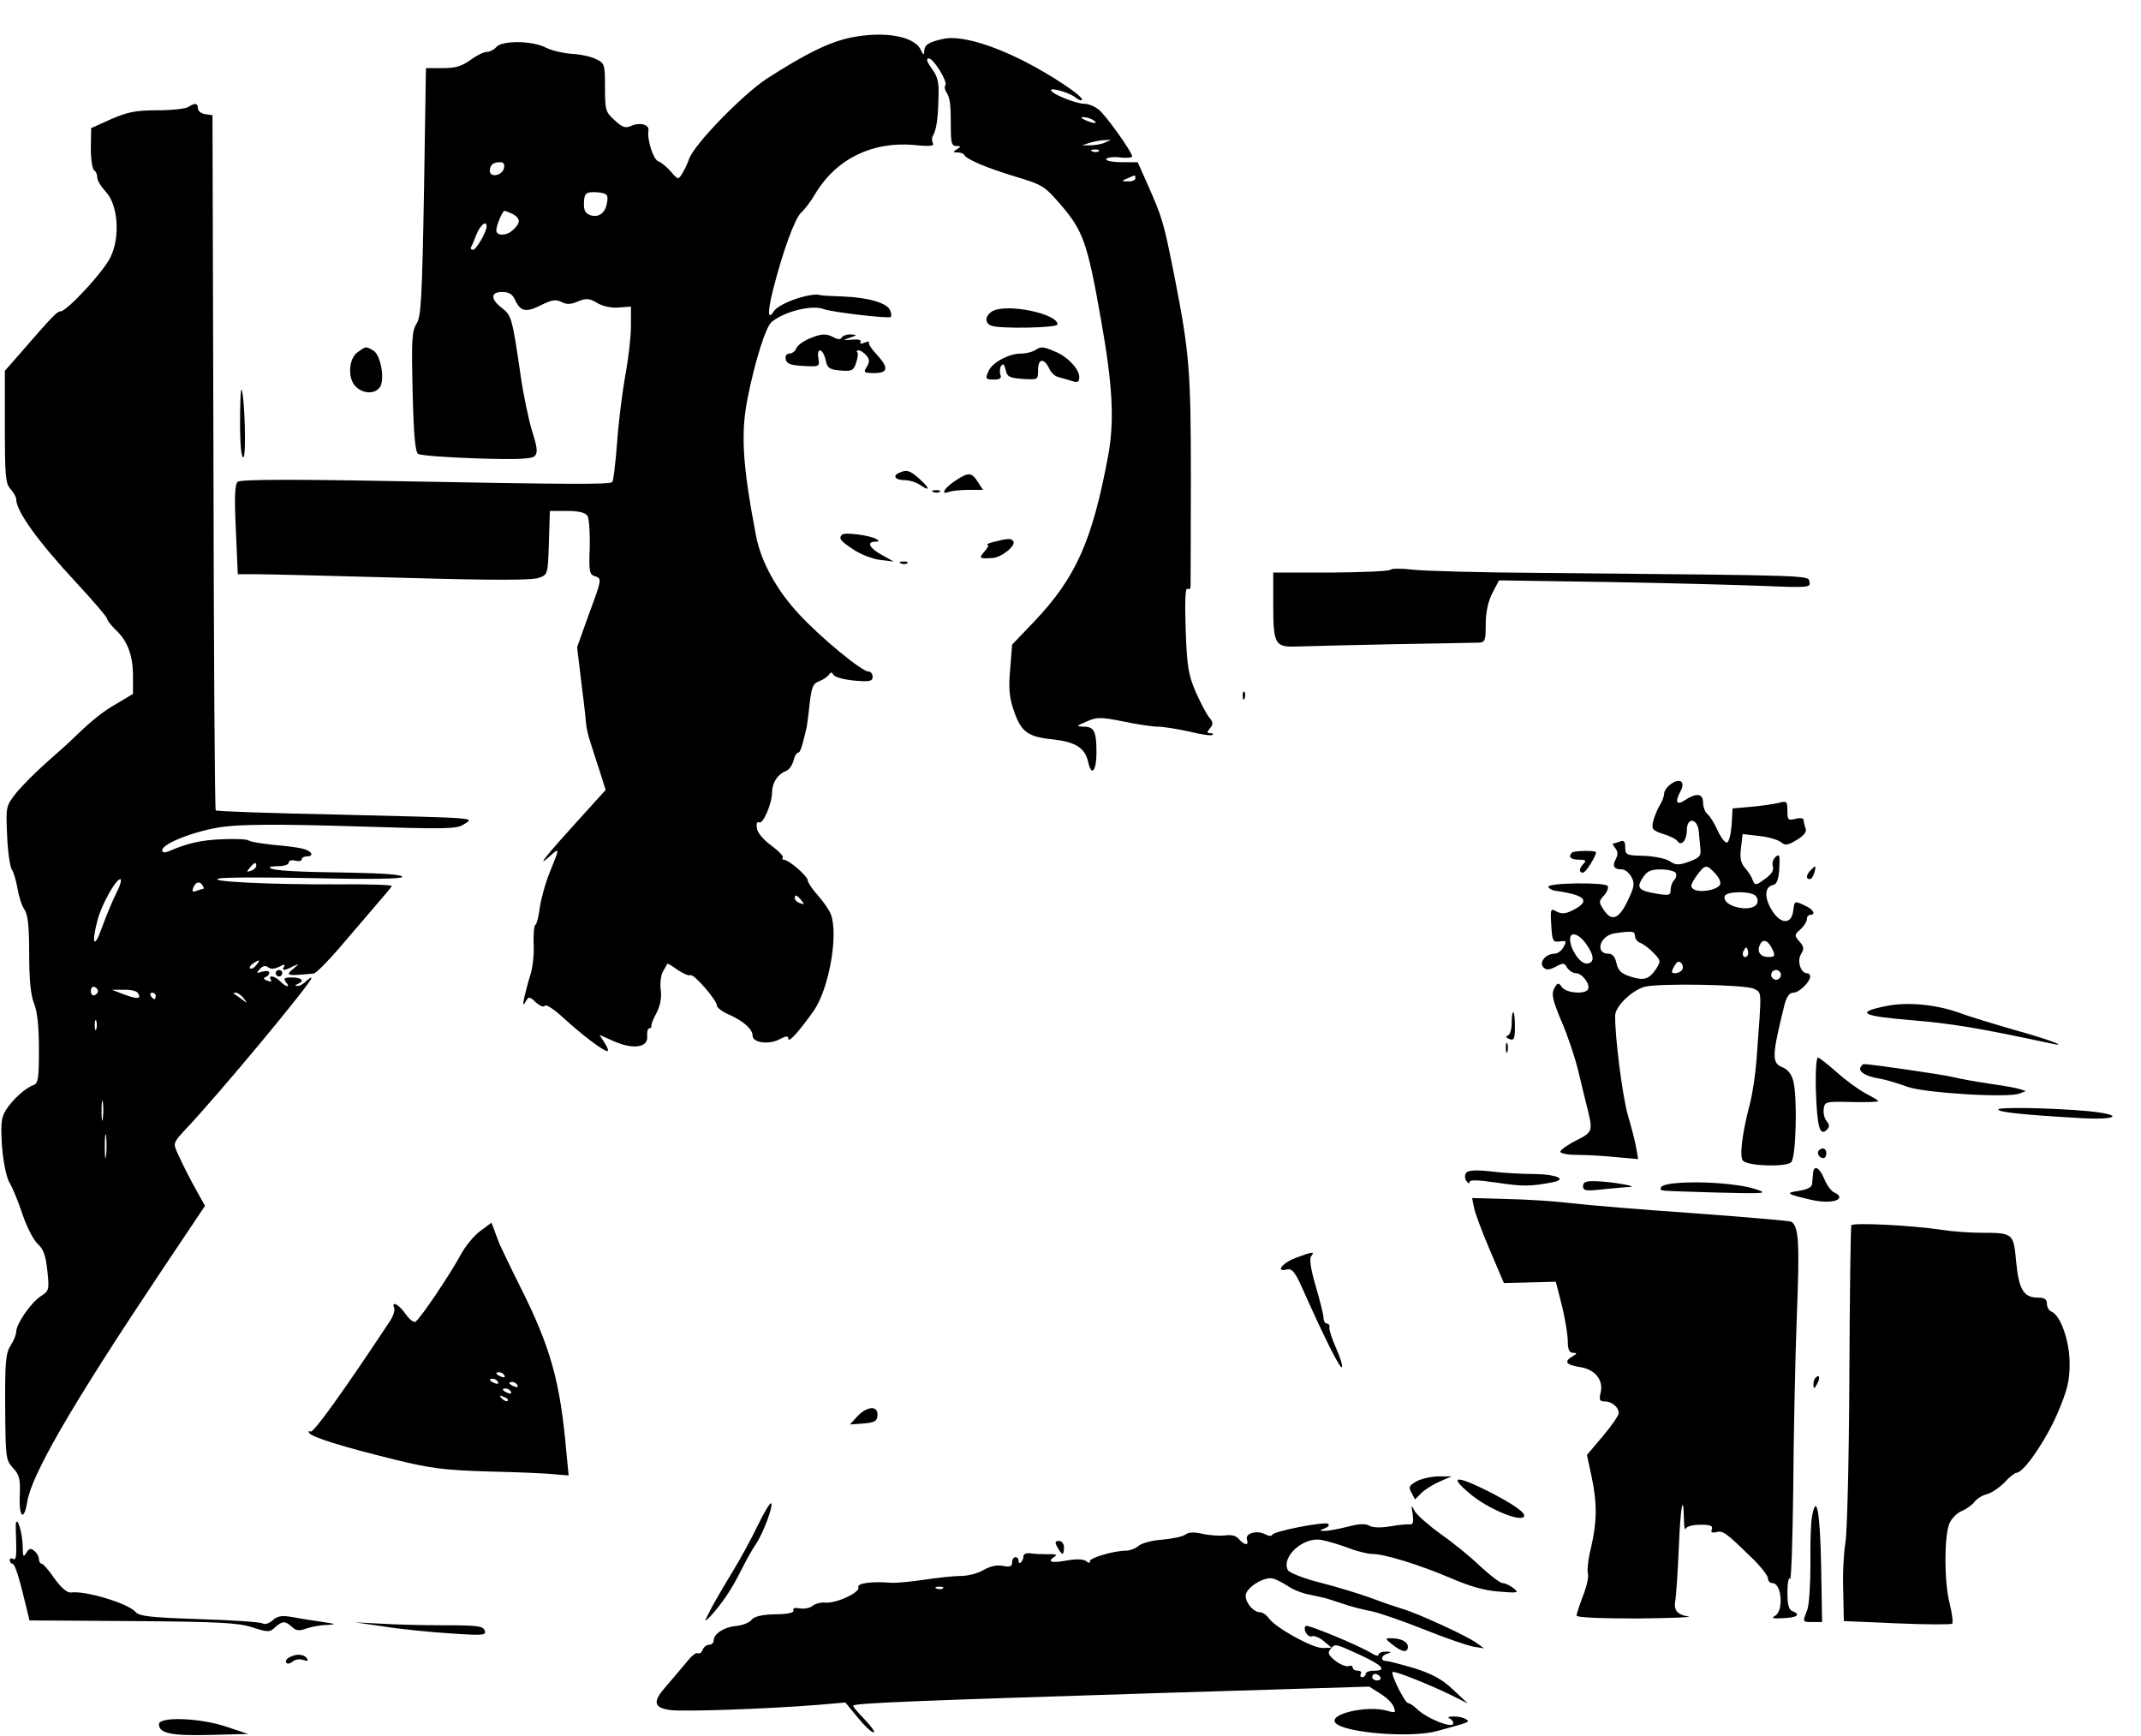 <?xml version="1.0" standalone="no"?>
<!DOCTYPE svg PUBLIC "-//W3C//DTD SVG 20010904//EN"
 "http://www.w3.org/TR/2001/REC-SVG-20010904/DTD/svg10.dtd">
<svg version="1.0" xmlns="http://www.w3.org/2000/svg"
 width="660pt" height="535pt" viewBox="0 0 660 535"
 preserveAspectRatio="xMidYMid meet">

<g transform="translate(0,535) scale(0.1,-0.1)"
fill="#000000" stroke="none">
<path d="M2622 5234 c-66 -14 -136 -48 -259 -127 -75 -50 -220 -199 -238 -245
-5 -15 -15 -36 -22 -47 -12 -20 -13 -19 -35 6 -13 15 -30 29 -39 32 -15 5 -35
67 -30 95 3 18 -27 26 -53 14 -18 -8 -27 -5 -51 17 -28 25 -30 31 -30 101 0
72 -1 75 -28 88 -16 8 -50 15 -75 16 -26 2 -61 10 -79 19 -41 22 -136 23 -153
2 -7 -8 -20 -15 -29 -15 -10 0 -32 -11 -51 -25 -26 -19 -46 -25 -85 -25 l-52
0 -6 -381 c-6 -332 -9 -385 -23 -407 -14 -22 -16 -49 -12 -209 3 -132 8 -187
17 -192 7 -5 88 -11 179 -14 126 -4 170 -2 180 7 10 10 9 25 -8 78 -11 37 -27
113 -35 170 -26 178 -28 185 -57 208 -37 28 -36 50 0 50 21 0 32 -7 40 -25 17
-36 34 -39 81 -15 33 16 45 18 62 9 16 -8 28 -8 51 2 25 10 34 10 59 -5 17
-10 44 -16 66 -14 l38 3 0 -60 c0 -33 -8 -103 -18 -155 -9 -52 -21 -146 -25
-208 -5 -62 -11 -115 -15 -118 -7 -8 -138 -7 -677 3 -314 6 -469 5 -477 -2 -9
-7 -11 -45 -6 -148 l6 -137 56 0 c31 0 234 -5 451 -11 279 -8 403 -8 422 0 27
10 27 12 30 108 l3 98 53 0 c36 0 56 -5 63 -15 5 -8 8 -52 7 -98 -3 -71 -1
-83 15 -88 23 -7 23 -8 -19 -121 l-35 -98 12 -100 c7 -55 14 -113 15 -130 1
-16 7 -43 13 -60 5 -16 18 -57 29 -90 l19 -60 -86 -95 c-99 -109 -130 -148
-88 -111 33 30 33 29 2 -47 -14 -34 -27 -83 -31 -109 -3 -26 -9 -50 -13 -53
-5 -3 -7 -30 -6 -60 2 -30 -3 -73 -10 -95 -7 -22 -15 -53 -19 -70 -5 -24 -4
-26 4 -13 10 17 12 17 32 -2 13 -11 24 -16 28 -10 3 5 28 -11 55 -36 60 -55
125 -104 137 -104 5 0 1 11 -8 25 l-16 25 45 -20 c59 -26 106 -19 102 16 -1
13 2 24 6 24 5 0 8 3 7 8 -1 4 6 22 16 40 11 22 16 46 13 69 -3 20 0 46 6 57
7 12 13 23 14 25 1 2 16 -7 32 -19 17 -11 35 -19 39 -16 10 6 82 -77 82 -94 0
-6 17 -19 38 -28 45 -20 72 -45 72 -65 0 -21 50 -28 82 -11 22 11 28 12 28 2
1 -14 35 25 79 87 47 69 76 235 52 297 -5 13 -23 39 -40 58 -17 19 -31 40 -31
46 0 13 -59 64 -74 64 -5 0 -6 3 -3 6 4 4 -13 21 -36 38 -25 19 -43 40 -44 54
-2 13 1 21 7 17 12 -7 40 58 40 94 1 29 17 54 42 64 10 3 20 18 24 32 3 14 10
25 14 25 7 0 12 16 27 80 1 8 6 41 9 73 6 49 10 60 29 67 13 5 26 14 30 20 6
9 9 9 15 -1 5 -7 33 -14 64 -17 47 -4 56 -2 56 12 0 9 -6 16 -13 16 -20 0
-147 104 -215 178 -68 73 -116 161 -131 238 -42 219 -48 316 -27 424 24 121
57 223 75 238 41 33 125 53 161 39 22 -9 201 -30 206 -24 2 2 2 11 -2 20 -8
23 -68 40 -144 43 -36 1 -67 3 -70 4 -28 10 -129 -24 -145 -50 -18 -29 -19 -2
-3 63 31 122 68 224 88 242 11 10 31 36 44 59 64 106 175 161 305 149 47 -5
62 -3 57 5 -4 7 -4 17 0 24 10 16 16 52 17 120 2 45 -3 63 -21 87 -15 21 -18
31 -9 31 15 0 60 -74 51 -83 -3 -3 -2 -12 2 -19 13 -20 15 -38 15 -105 0 -53
2 -63 17 -63 15 0 15 -2 2 -10 -13 -8 -13 -10 2 -10 9 0 18 -3 20 -7 6 -14 71
-41 160 -68 83 -25 88 -28 142 -91 64 -75 79 -116 119 -344 37 -207 43 -315
23 -425 -49 -262 -99 -375 -228 -511 l-68 -71 -6 -75 c-5 -57 -3 -87 10 -125
23 -69 43 -84 120 -92 72 -8 101 -26 111 -72 10 -44 25 -25 25 31 0 65 -7 80
-39 80 -25 1 -24 2 9 16 31 14 43 14 113 0 42 -9 91 -16 107 -16 16 0 59 -7
96 -15 36 -9 69 -14 72 -10 3 3 0 5 -8 5 -10 0 -10 3 0 15 10 12 10 19 -2 33
-8 9 -27 45 -42 79 -23 54 -27 78 -31 193 -3 84 -1 129 5 125 6 -3 10 0 10 7
0 7 1 155 1 330 0 336 -4 390 -52 633 -32 161 -36 174 -82 278 l-30 67 -48 0
c-27 0 -49 4 -49 9 0 5 18 8 40 6 22 -3 40 -1 40 3 0 13 -81 127 -103 144 -12
10 -32 18 -44 18 -26 0 -103 31 -103 42 0 9 58 -8 76 -23 8 -7 17 -10 19 -7 9
8 -94 77 -181 121 -108 54 -198 78 -247 67 -45 -10 -57 -18 -58 -38 0 -13 -3
-12 -11 5 -20 42 -114 58 -216 37z m748 -254 c18 -12 2 -12 -25 0 -13 6 -15 9
-5 9 8 0 22 -4 30 -9z m35 -70 c-11 -5 -31 -8 -45 -8 l-25 0 25 8 c14 4 34 8
45 8 l20 1 -20 -9z m-18 -26 c-3 -3 -12 -4 -19 -1 -8 3 -5 6 6 6 11 1 17 -2
13 -5z m-1834 -54 c-6 -22 -43 -28 -43 -7 0 18 10 27 31 27 12 0 16 -6 12 -20z
m1947 -30 c0 -5 -10 -10 -22 -9 -22 0 -22 1 -3 9 11 5 21 9 23 9 1 1 2 -3 2
-9z m-1628 -70 c-4 -34 -23 -51 -50 -44 -16 5 -22 14 -22 33 0 36 6 41 44 38
26 -3 31 -7 28 -27z m-291 -40 c25 -14 24 -28 -2 -51 -20 -17 -49 -16 -49 1 0
15 19 60 25 60 4 0 15 -5 26 -10z m-81 -38 c0 -17 -32 -72 -42 -72 -5 0 -8 3
-6 8 3 4 10 22 17 40 12 29 31 44 31 24z m970 -2077 c11 -13 10 -14 -4 -9 -9
3 -16 10 -16 15 0 13 6 11 20 -6z"/>
<path d="M580 5020 c-8 -5 -51 -10 -95 -10 -66 0 -91 -5 -142 -27 l-62 -28 -1
-62 c0 -34 5 -65 10 -68 6 -3 10 -14 10 -23 0 -9 12 -28 26 -43 38 -40 45
-139 15 -201 -21 -45 -135 -168 -155 -168 -10 0 -24 -14 -128 -134 l-43 -49 0
-172 c0 -151 2 -175 17 -192 10 -11 18 -25 18 -32 0 -37 67 -130 186 -258 52
-56 94 -105 94 -110 0 -5 12 -20 26 -34 37 -34 54 -79 54 -143 l0 -55 -47 -28
c-47 -27 -77 -51 -132 -104 -14 -14 -53 -49 -86 -78 -33 -29 -75 -71 -94 -94
-33 -42 -33 -42 -29 -133 2 -51 9 -98 15 -105 5 -8 13 -34 17 -58 4 -24 13
-53 21 -64 11 -16 15 -52 15 -138 0 -81 5 -128 15 -152 10 -25 15 -71 15 -141
0 -91 -2 -105 -17 -111 -24 -8 -64 -44 -85 -77 -14 -22 -16 -41 -12 -110 4
-49 13 -95 23 -113 10 -16 28 -61 41 -100 13 -38 34 -79 47 -90 17 -16 24 -35
29 -82 6 -58 6 -62 -21 -79 -30 -20 -75 -85 -75 -109 0 -9 -8 -28 -17 -42 -15
-23 -18 -51 -17 -190 1 -157 2 -164 24 -188 20 -21 23 -34 21 -85 -3 -68 13
-81 23 -19 14 85 139 300 408 703 l140 209 -23 41 c-27 49 -43 80 -62 122 -14
30 -13 32 27 75 104 110 386 450 386 464 0 4 -7 -1 -16 -9 -8 -9 -21 -16 -27
-15 -9 0 -8 2 1 6 22 9 13 20 -18 20 -24 0 -27 -3 -19 -14 16 -18 1 -17 -17 2
-17 17 -39 21 -29 5 4 -6 -1 -7 -11 -3 -11 4 -13 8 -6 11 7 2 12 8 12 14 0 5
-9 6 -21 3 -19 -6 -20 -5 -8 8 9 10 18 12 26 5 8 -6 19 -5 34 2 14 8 19 8 15
1 -9 -14 -1 -14 27 0 20 9 20 9 5 -4 -31 -25 -27 -26 59 -18 7 1 40 34 74 73
34 40 85 99 113 132 28 32 52 61 54 65 1 3 -73 6 -165 5 -216 -1 -408 9 -368
18 17 4 150 4 298 1 175 -4 267 -2 267 4 0 7 -60 11 -157 13 -167 2 -243 6
-251 15 -3 3 9 5 26 5 18 0 32 5 32 11 0 6 9 9 20 6 11 -3 20 -1 20 4 0 5 7 9
15 9 25 0 17 17 -12 24 -16 4 -57 9 -93 12 -36 4 -68 9 -73 13 -4 4 -41 6 -83
4 -66 -3 -106 -12 -166 -38 -11 -4 -18 -3 -18 4 0 21 104 61 186 72 57 8 170
9 399 2 287 -9 323 -9 345 6 33 21 54 19 -388 30 -205 4 -375 10 -377 13 -3 3
-6 486 -7 1074 l-3 1069 -22 3 c-13 2 -23 10 -23 18 0 16 -9 18 -30 4z m210
-2339 c0 -5 -7 -12 -16 -15 -14 -5 -15 -4 -4 9 14 17 20 19 20 6z m-431 -83
c-12 -24 -32 -72 -45 -108 -24 -68 -33 -50 -13 25 13 48 56 125 70 125 5 0 0
-19 -12 -42z m266 22 c3 -5 4 -10 1 -10 -2 0 -12 -3 -20 -6 -12 -5 -15 -2 -10
10 7 18 20 21 29 6z m165 -245 c-7 -9 -15 -13 -19 -10 -3 3 1 10 9 15 21 14
24 12 10 -5z m-488 -80 c0 -5 -5 -11 -11 -13 -6 -2 -11 4 -11 13 0 9 5 15 11
13 6 -2 11 -8 11 -13z m123 -6 c12 -18 0 -20 -41 -5 l-39 15 37 0 c20 1 40 -4
43 -10z m55 -9 c0 -5 -2 -10 -4 -10 -3 0 -8 5 -11 10 -3 6 -1 10 4 10 6 0 11
-4 11 -10z m271 -7 c13 -17 13 -17 -6 -3 -11 8 -22 16 -24 17 -2 2 0 3 6 3 6
0 17 -8 24 -17z m-454 -95 c-3 -7 -5 -2 -5 12 0 14 2 19 5 13 2 -7 2 -19 0
-25z m20 -275 c-2 -16 -4 -5 -4 22 0 28 2 40 4 28 2 -13 2 -35 0 -50z m10
-115 c-2 -18 -4 -6 -4 27 0 33 2 48 4 33 2 -15 2 -42 0 -60z"/>
<path d="M3058 4390 c-22 -14 -23 -36 -2 -44 26 -10 204 -7 204 4 0 34 -160
66 -202 40z"/>
<path d="M2492 4305 c-18 -8 -35 -21 -38 -30 -3 -8 -13 -15 -21 -15 -8 0 -13
-7 -11 -17 2 -14 15 -19 54 -21 50 -3 51 -2 47 23 -7 35 14 32 22 -4 5 -25 11
-30 45 -33 35 -3 41 -1 49 23 5 15 7 30 4 33 -4 3 -2 6 4 6 6 0 16 -7 24 -16
10 -12 10 -20 1 -35 -11 -17 -9 -19 23 -19 44 0 45 17 6 59 -15 16 -26 33 -22
36 3 3 -3 3 -13 -1 -12 -5 -17 -4 -13 2 3 6 -7 9 -26 7 -29 -2 -30 -2 -7 6 23
8 24 9 3 10 -12 1 -25 -4 -28 -9 -4 -7 -12 -7 -25 0 -24 13 -38 12 -78 -5z"/>
<path d="M1102 4264 c-28 -20 -31 -83 -4 -107 23 -21 56 -22 72 -2 18 22 4
102 -20 115 -24 13 -21 13 -48 -6z"/>
<path d="M3190 4270 c-8 -5 -28 -10 -43 -10 -36 0 -83 -25 -97 -49 -14 -28
-13 -31 15 -31 17 0 23 4 19 15 -3 8 -2 20 2 27 6 9 10 5 14 -12 5 -22 12 -25
53 -28 47 -3 47 -3 47 28 0 36 19 37 35 3 5 -12 18 -24 30 -26 11 -3 29 -8 41
-12 16 -5 21 -2 21 12 1 24 -35 63 -74 79 -38 16 -43 17 -63 4z"/>
<path d="M740 4047 c0 -68 4 -107 10 -107 10 0 4 198 -6 209 -2 2 -4 -44 -4
-102z"/>
<path d="M2773 3893 c-23 -9 -14 -23 15 -23 15 0 38 -7 50 -16 31 -21 28 -8
-5 21 -28 25 -38 28 -60 18z"/>
<path d="M2943 3867 c-34 -23 -44 -44 -17 -33 9 3 36 6 60 6 l44 0 -16 25
c-19 30 -29 30 -71 2z"/>
<path d="M2878 3833 c7 -3 16 -2 19 1 4 3 -2 6 -13 5 -11 0 -14 -3 -6 -6z"/>
<path d="M2596 3702 c-12 -11 -5 -20 35 -46 22 -15 59 -29 82 -32 l42 -5 -34
19 c-40 21 -51 42 -24 42 15 1 15 2 3 9 -19 11 -97 21 -104 13z"/>
<path d="M3065 3680 c-16 -4 -26 -8 -21 -9 5 0 1 -10 -9 -21 -19 -21 -16 -23
25 -20 28 2 72 38 64 51 -6 10 -16 10 -59 -1z"/>
<path d="M2778 3613 c7 -3 16 -2 19 1 4 3 -2 6 -13 5 -11 0 -14 -3 -6 -6z"/>
<path d="M4287 3594 c-4 -5 -88 -8 -185 -9 l-177 0 0 -102 c0 -117 6 -128 68
-126 23 1 155 4 292 7 138 2 260 5 273 5 20 1 22 6 22 56 0 37 7 70 20 96 l21
40 332 -5 c183 -3 399 -9 480 -12 142 -6 149 -5 145 12 -4 21 27 20 -828 28
-184 1 -362 6 -395 10 -33 4 -64 4 -68 0z"/>
<path d="M3831 3204 c0 -11 3 -14 6 -6 3 7 2 16 -1 19 -3 4 -6 -2 -5 -13z"/>
<path d="M5152 2934 c-12 -8 -22 -22 -22 -30 0 -8 -6 -25 -14 -37 -7 -12 -16
-34 -20 -49 -5 -24 -2 -28 32 -39 20 -6 40 -16 43 -22 12 -17 29 3 29 34 0 42
34 37 37 -6 1 -17 4 -41 5 -54 2 -19 -4 -26 -35 -37 -33 -12 -42 -11 -61 2
-13 8 -49 15 -80 16 -52 1 -56 3 -56 26 0 18 -4 23 -16 18 -9 -3 -18 -6 -21
-6 -3 0 0 -6 6 -14 9 -11 9 -20 2 -34 -12 -22 -6 -32 19 -32 9 0 22 -10 29
-23 11 -20 9 -31 -11 -73 -27 -57 -50 -66 -74 -29 -16 24 -16 27 1 45 9 10 14
23 11 29 -8 12 -187 10 -183 -3 2 -5 12 -11 23 -12 92 -13 108 -31 54 -59 -23
-12 -35 -13 -51 -5 -19 11 -20 9 -17 -42 3 -49 5 -53 26 -50 21 3 22 1 12 -17
-6 -12 -19 -21 -29 -21 -26 0 -48 -27 -33 -42 9 -9 18 -8 38 2 23 13 27 12 35
-3 6 -9 18 -17 27 -17 20 0 46 -36 37 -50 -10 -16 -67 -11 -80 7 -11 15 -13
15 -24 -4 -9 -18 -5 -35 22 -100 19 -43 42 -112 52 -153 10 -41 22 -93 28
-115 18 -72 17 -75 -35 -101 -26 -13 -48 -29 -48 -34 0 -6 24 -10 53 -10 28 0
82 -3 120 -7 l67 -6 -6 34 c-3 19 -15 65 -26 102 -17 61 -40 242 -39 307 1 28
50 76 90 88 44 12 313 7 338 -6 25 -14 24 2 8 -216 -3 -43 -12 -106 -21 -140
-24 -92 -33 -165 -20 -175 20 -16 135 -19 148 -3 15 17 19 204 6 250 -5 21
-18 36 -33 42 -34 13 -33 35 6 193 7 25 15 37 27 37 18 0 52 33 52 50 0 6 -4
10 -10 10 -19 0 -31 38 -18 59 10 16 9 23 -5 39 -16 18 -16 20 3 37 11 10 20
24 20 32 0 7 5 13 10 13 19 0 10 17 -15 28 -34 16 -33 16 -37 -15 -5 -44 -40
-43 -67 3 -23 38 -21 71 5 76 11 2 17 17 19 51 2 40 1 46 -11 36 -8 -7 -12
-20 -9 -29 4 -13 -4 -25 -25 -40 -28 -20 -30 -20 -37 -3 -3 10 -14 27 -24 38
-13 15 -16 30 -12 62 l5 42 52 -6 c28 -3 58 -12 66 -19 13 -11 21 -10 49 7 22
13 31 25 27 35 -3 9 -6 20 -6 26 0 6 -10 8 -25 4 -23 -6 -25 -3 -25 25 0 29
-2 31 -27 24 -16 -4 -54 -9 -85 -12 l-57 -5 -3 -51 c-2 -28 -8 -52 -14 -54 -6
-2 -19 15 -29 37 -10 22 -24 45 -32 51 -7 6 -13 22 -13 35 0 28 -20 31 -55 8
-27 -18 -33 -7 -14 28 15 28 -2 41 -29 22z m136 -277 c12 -13 18 -27 14 -35
-11 -16 -63 -25 -81 -13 -11 7 -10 14 8 40 27 37 31 38 59 8z m-122 2 c3 -6 1
-16 -5 -22 -6 -6 -11 -19 -11 -30 0 -17 -5 -18 -42 -12 -56 9 -65 18 -44 49
13 21 25 26 56 26 21 0 42 -5 46 -11z m243 -68 c8 -5 11 -16 8 -25 -13 -32
-111 -11 -100 22 5 14 71 16 92 3z m-369 -126 c0 -9 8 -19 18 -22 9 -4 27 -17
40 -31 22 -23 22 -25 7 -49 -22 -32 -37 -37 -80 -23 -28 9 -37 19 -42 41 -4
19 -12 29 -24 29 -44 0 -27 56 18 63 54 8 63 7 63 -8z m-151 -24 c27 -37 27
-61 1 -61 -20 0 -50 45 -50 75 0 25 27 17 49 -14z m571 -10 c14 -27 13 -31 -9
-31 -23 0 -35 15 -27 35 8 21 23 19 36 -4z m-74 -28 c-10 -10 -19 5 -10 18 6
11 8 11 12 0 2 -7 1 -15 -2 -18z m-200 -42 c-4 -6 -14 -11 -22 -11 -12 0 -13
4 -3 21 7 14 14 18 21 11 6 -6 7 -15 4 -21z m304 -16 c0 -8 -7 -15 -15 -15 -8
0 -15 7 -15 15 0 8 7 15 15 15 8 0 15 -7 15 -15z"/>
<path d="M4846 2722 c-13 -13 -4 -22 21 -22 21 0 24 -3 15 -12 -14 -14 -16
-28 -2 -28 8 0 40 50 40 63 0 6 -68 5 -74 -1z"/>
<path d="M5582 2668 c-14 -14 -16 -28 -3 -28 5 0 11 9 14 20 6 23 5 24 -11 8z"/>
<path d="M850 2350 c0 -5 5 -10 10 -10 6 0 10 5 10 10 0 6 -4 10 -10 10 -5 0
-10 -4 -10 -10z"/>
<path d="M5815 2249 c-98 -20 -77 -31 80 -44 120 -10 201 -23 425 -71 63 -14
2 10 -106 40 -66 19 -145 43 -177 55 -71 25 -157 33 -222 20z"/>
<path d="M4660 2196 c0 -19 -5 -36 -12 -38 -7 -3 -6 -7 5 -11 14 -5 17 0 17
38 0 25 -2 45 -5 45 -3 0 -5 -15 -5 -34z"/>
<path d="M4642 2120 c0 -14 2 -19 5 -12 2 6 2 18 0 25 -3 6 -5 1 -5 -13z"/>
<path d="M5598 1983 c4 -109 12 -137 34 -115 8 8 8 15 -1 26 -7 8 -11 25 -9
38 3 22 6 23 86 21 45 -1 82 0 82 3 0 2 -17 12 -38 23 -21 11 -61 40 -89 65
-28 25 -55 46 -59 46 -5 0 -8 -48 -6 -107z"/>
<path d="M5736 2061 c-9 -14 15 -29 59 -36 22 -4 60 -16 85 -25 50 -19 310
-35 345 -21 l20 8 -20 6 c-11 4 -54 11 -95 17 -41 6 -91 15 -110 20 -27 7
-253 40 -275 40 -2 0 -6 -4 -9 -9z"/>
<path d="M6160 1930 c0 -8 71 -16 243 -26 124 -8 152 9 33 21 -113 10 -276 13
-276 5z"/>
<path d="M5607 1804 c-8 -8 1 -24 14 -24 5 0 9 7 9 15 0 15 -12 20 -23 9z"/>
<path d="M4520 1735 c-5 -6 -5 -17 0 -25 6 -8 10 -10 10 -4 0 8 25 7 87 -2 79
-12 104 -11 171 2 44 9 10 24 -56 25 -37 0 -98 3 -135 8 -45 5 -71 4 -77 -4z"/>
<path d="M5589 1733 c-1 -10 -2 -25 -3 -33 -1 -10 -16 -17 -41 -21 -43 -6 -37
-10 36 -27 45 -11 89 -7 89 8 0 4 -7 11 -15 14 -9 3 -23 22 -31 41 -15 37 -33
46 -35 18z"/>
<path d="M4880 1694 c0 -15 9 -16 61 -10 34 3 71 7 83 7 30 2 -61 17 -106 18
-29 1 -38 -3 -38 -15z"/>
<path d="M5168 1703 c-27 -2 -48 -8 -48 -14 0 -11 -22 -9 170 -15 156 -4 163
-3 120 11 -49 16 -168 25 -242 18z"/>
<path d="M4544 1627 c3 -16 25 -75 49 -131 l43 -101 80 2 80 2 19 -74 c10 -41
18 -91 18 -110 0 -25 5 -35 16 -35 14 -1 13 -2 -1 -11 -28 -16 -21 -26 22 -33
48 -7 74 -41 64 -80 -5 -21 -3 -26 13 -26 22 0 43 -18 43 -36 0 -7 -22 -39
-49 -71 l-49 -58 14 -65 c18 -84 17 -140 -1 -219 -9 -35 -13 -72 -10 -81 3
-10 -4 -41 -15 -69 -11 -29 -20 -56 -20 -61 0 -6 73 -9 188 -9 103 1 174 4
157 6 -36 6 -47 20 -40 53 2 14 7 83 10 154 5 128 14 181 16 95 0 -24 3 -38 6
-31 2 7 22 12 45 12 30 0 39 -3 35 -14 -4 -9 0 -12 13 -9 21 6 30 -1 106 -75
30 -28 54 -59 54 -67 0 -8 6 -15 14 -15 28 0 35 -83 9 -100 -14 -8 -9 -10 25
-8 43 2 54 11 27 22 -11 4 -15 20 -15 58 0 29 4 48 8 41 4 -6 8 120 10 280 1
161 6 400 11 531 9 224 6 276 -17 290 -5 3 -139 14 -298 26 -159 11 -329 25
-379 31 -49 6 -139 12 -198 13 l-109 3 6 -30z"/>
<path d="M1480 1555 c-19 -14 -46 -47 -60 -73 -29 -55 -125 -198 -139 -206 -5
-4 -19 7 -31 24 -21 30 -44 41 -35 18 3 -7 -3 -25 -12 -39 -147 -222 -237
-347 -246 -342 -5 3 -7 1 -4 -4 8 -13 100 -42 267 -83 106 -26 150 -32 290
-36 91 -2 182 -6 204 -9 l39 -3 -7 71 c-19 218 -48 323 -143 512 -30 60 -58
119 -63 130 -4 11 -12 30 -16 43 l-9 23 -35 -26z m75 -445 c3 -6 -1 -7 -9 -4
-18 7 -21 14 -7 14 6 0 13 -4 16 -10z m-20 -20 c3 -6 -1 -7 -9 -4 -18 7 -21
14 -7 14 6 0 13 -4 16 -10z m60 -10 c3 -6 -1 -7 -9 -4 -18 7 -21 14 -7 14 6 0
13 -4 16 -10z m-20 -20 c3 -6 -1 -7 -9 -4 -18 7 -21 14 -7 14 6 0 13 -4 16
-10z m-10 -28 c-3 -3 -11 0 -18 7 -9 10 -8 11 6 5 10 -3 15 -9 12 -12z"/>
<path d="M5707 1573 c-2 -5 -5 -215 -6 -467 -1 -253 -7 -483 -12 -510 -5 -28
-9 -94 -7 -147 l2 -96 164 -7 c90 -4 167 -4 170 -1 3 3 0 31 -8 63 -17 65 -17
204 -1 245 6 15 23 33 38 39 16 7 34 20 40 29 7 9 24 20 38 23 14 4 38 20 54
36 15 17 32 30 37 30 22 0 90 99 126 182 31 73 38 100 38 155 0 69 -28 149
-56 160 -8 3 -14 14 -14 24 0 14 -7 19 -28 19 -44 0 -59 26 -67 112 -8 87 -9
88 -110 88 -33 0 -87 4 -120 9 -90 14 -273 23 -278 14z"/>
<path d="M3993 1472 c-42 -16 -62 -45 -25 -35 15 3 25 -9 47 -59 71 -159 118
-252 122 -242 2 6 -7 33 -19 60 -12 27 -21 55 -20 62 2 6 -2 12 -8 12 -5 0
-10 8 -10 18 0 9 -11 53 -24 97 -16 55 -20 84 -14 93 13 15 3 14 -49 -6z"/>
<path d="M5597 1103 c-4 -3 -7 -13 -7 -22 1 -13 3 -13 11 2 11 19 8 33 -4 20z"/>
<path d="M2642 983 l-22 -24 41 3 c36 3 43 7 44 26 2 30 -33 28 -63 -5z"/>
<path d="M4367 784 c-23 -13 -26 -18 -16 -35 l11 -21 21 21 c12 11 38 27 57
35 l35 15 -40 0 c-22 0 -52 -7 -68 -15z"/>
<path d="M4532 745 c52 -44 150 -86 165 -71 11 10 -30 39 -113 81 -99 49 -118
45 -52 -10z"/>
<path d="M2336 648 c-19 -40 -53 -102 -75 -138 -22 -36 -52 -87 -67 -115 -25
-48 -25 -49 -2 -25 35 39 63 80 93 140 15 30 35 66 45 80 22 32 55 119 47 126
-3 3 -21 -27 -41 -68z"/>
<path d="M4355 682 c3 -23 1 -32 -8 -31 -6 1 -34 -1 -61 -6 -30 -5 -55 -4 -65
2 -11 7 -32 6 -66 -3 -28 -7 -59 -13 -70 -13 -19 0 -19 1 -1 8 11 4 15 10 10
14 -13 7 -168 -23 -172 -34 -2 -5 -12 -4 -23 2 -25 13 -62 2 -55 -17 7 -19 -8
-18 -25 2 -8 10 -23 14 -43 11 -16 -2 -47 0 -69 5 -26 6 -44 5 -52 -2 -7 -6
-39 -13 -71 -16 -32 -2 -65 -11 -74 -19 -9 -8 -27 -15 -39 -15 -37 0 -111 -22
-111 -32 0 -7 -4 -7 -12 0 -8 6 -29 7 -58 2 -48 -9 -64 -5 -40 11 11 6 5 9
-20 8 -19 0 -44 1 -55 3 -11 1 -20 -2 -20 -9 0 -15 -15 -30 -15 -15 0 7 -4 12
-10 12 -5 0 -10 -7 -10 -16 0 -13 -7 -15 -28 -11 -19 4 -39 -1 -59 -12 -16
-10 -48 -19 -72 -19 -23 0 -75 -6 -115 -12 -41 -6 -85 -10 -98 -9 -60 5 -107
-1 -102 -14 6 -16 -70 -51 -104 -47 -13 1 -30 -4 -37 -10 -8 -7 -26 -10 -39
-8 -15 3 -23 1 -20 -6 3 -7 -17 -12 -57 -12 -41 -1 -64 -7 -72 -17 -7 -9 -28
-17 -47 -19 -37 -3 -70 -24 -70 -45 0 -7 -6 -13 -14 -13 -8 0 -17 -7 -20 -16
-3 -8 -10 -13 -15 -10 -5 3 -20 -9 -34 -27 -14 -17 -42 -50 -61 -72 -44 -49
-43 -68 8 -76 37 -6 300 3 461 16 l81 7 38 -46 c20 -25 42 -46 49 -46 6 0 -6
17 -26 38 -20 21 -37 40 -37 44 0 8 177 15 938 39 l653 20 33 -21 c29 -18 46
-38 46 -56 0 -3 -10 -2 -22 2 -62 19 -188 -10 -160 -38 30 -30 233 -46 312
-24 103 28 103 28 88 37 -7 5 -24 8 -38 8 -14 0 -19 -3 -12 -6 6 -2 12 -9 12
-15 0 -18 -81 14 -112 44 -10 10 -22 18 -27 18 -10 0 -55 90 -48 96 5 5 117
-40 182 -72 l50 -25 -46 43 c-35 33 -64 48 -120 66 -41 12 -80 22 -86 22 -19
0 -15 18 5 23 13 4 11 5 -5 6 -13 0 -23 -4 -23 -9 0 -6 -10 -4 -22 4 -37 23
-198 90 -203 84 -10 -10 7 -37 19 -32 7 3 24 -4 37 -15 l24 -20 -28 -1 c-32 0
-144 62 -165 91 -7 10 -19 19 -27 19 -20 0 -45 28 -45 51 0 25 58 61 85 53 11
-3 31 -14 45 -23 14 -10 43 -22 65 -26 22 -5 42 -9 45 -10 3 0 28 -8 55 -17
28 -10 68 -20 90 -24 22 -4 95 -29 163 -56 67 -27 137 -51 155 -54 l32 -5 -24
17 c-28 21 -183 92 -226 104 -16 5 -59 19 -95 33 -36 13 -107 35 -158 48 -53
13 -97 31 -102 39 -21 41 48 104 104 93 17 -3 54 -14 81 -24 28 -11 61 -19 75
-19 38 0 147 -34 241 -74 57 -25 105 -39 149 -42 60 -5 64 -4 46 10 -11 9 -26
16 -34 16 -7 0 -39 24 -70 53 -31 30 -87 75 -123 100 -36 26 -71 57 -78 69
-11 21 -11 21 -6 -10z m-1448 -228 c-3 -3 -12 -4 -19 -1 -8 3 -5 6 6 6 11 1
17 -2 13 -5z m1285 -205 c71 -33 85 -49 43 -49 -14 0 -25 -4 -25 -10 0 -5 -5
-10 -11 -10 -5 0 -7 5 -4 10 3 6 -1 10 -9 10 -9 0 -16 4 -16 10 0 5 -6 7 -13
4 -7 -2 -26 5 -41 17 -21 17 -24 24 -15 35 15 18 12 19 91 -17z m63 -69 c3 -5
-1 -10 -9 -10 -9 0 -16 5 -16 10 0 6 4 10 9 10 6 0 13 -4 16 -10z"/>
<path d="M5586 676 c-4 -19 -6 -85 -5 -148 0 -62 -4 -126 -10 -141 -15 -38
-15 -37 18 -37 l28 0 -3 171 c-3 166 -14 230 -28 155z"/>
<path d="M49 655 c-1 -5 0 -34 1 -64 1 -37 -1 -51 -9 -47 -6 4 -11 2 -11 -3 0
-6 4 -11 8 -11 8 0 21 -42 42 -130 l11 -45 317 -2 c263 -2 325 -5 369 -19 49
-16 55 -16 71 0 23 20 31 20 52 1 13 -12 23 -13 44 -5 15 5 44 11 64 11 31 2
29 3 -18 10 -30 4 -72 11 -93 15 -29 5 -43 2 -57 -11 -10 -9 -24 -14 -31 -9
-7 4 -94 10 -195 13 -150 5 -185 9 -196 22 -22 26 -156 67 -200 60 -11 -1 -30
15 -50 43 -17 25 -35 46 -40 46 -4 0 -8 6 -8 14 0 7 -6 19 -14 25 -11 10 -17
8 -25 -6 -9 -15 -11 -11 -11 22 -1 38 -16 91 -21 70z"/>
<path d="M3260 580 c6 -11 13 -20 15 -20 3 0 5 9 5 20 0 11 -7 20 -15 20 -13
0 -14 -4 -5 -20z"/>
<path d="M1185 336 c50 -8 141 -17 203 -21 102 -7 112 -6 106 9 -5 14 -24 16
-124 16 -64 0 -153 2 -196 5 l-79 4 90 -13z"/>
<path d="M4293 280 c29 -23 47 -26 47 -6 0 15 -21 26 -52 26 -19 0 -19 -1 5
-20z"/>
<path d="M890 240 c-8 -5 -11 -12 -7 -16 3 -4 13 -2 20 5 8 6 23 8 32 4 13 -4
16 -3 11 5 -9 14 -35 15 -56 2z"/>
<path d="M490 35 c0 -28 38 -36 157 -33 l118 3 -69 23 c-82 27 -206 31 -206 7z"/>
</g>
</svg>
